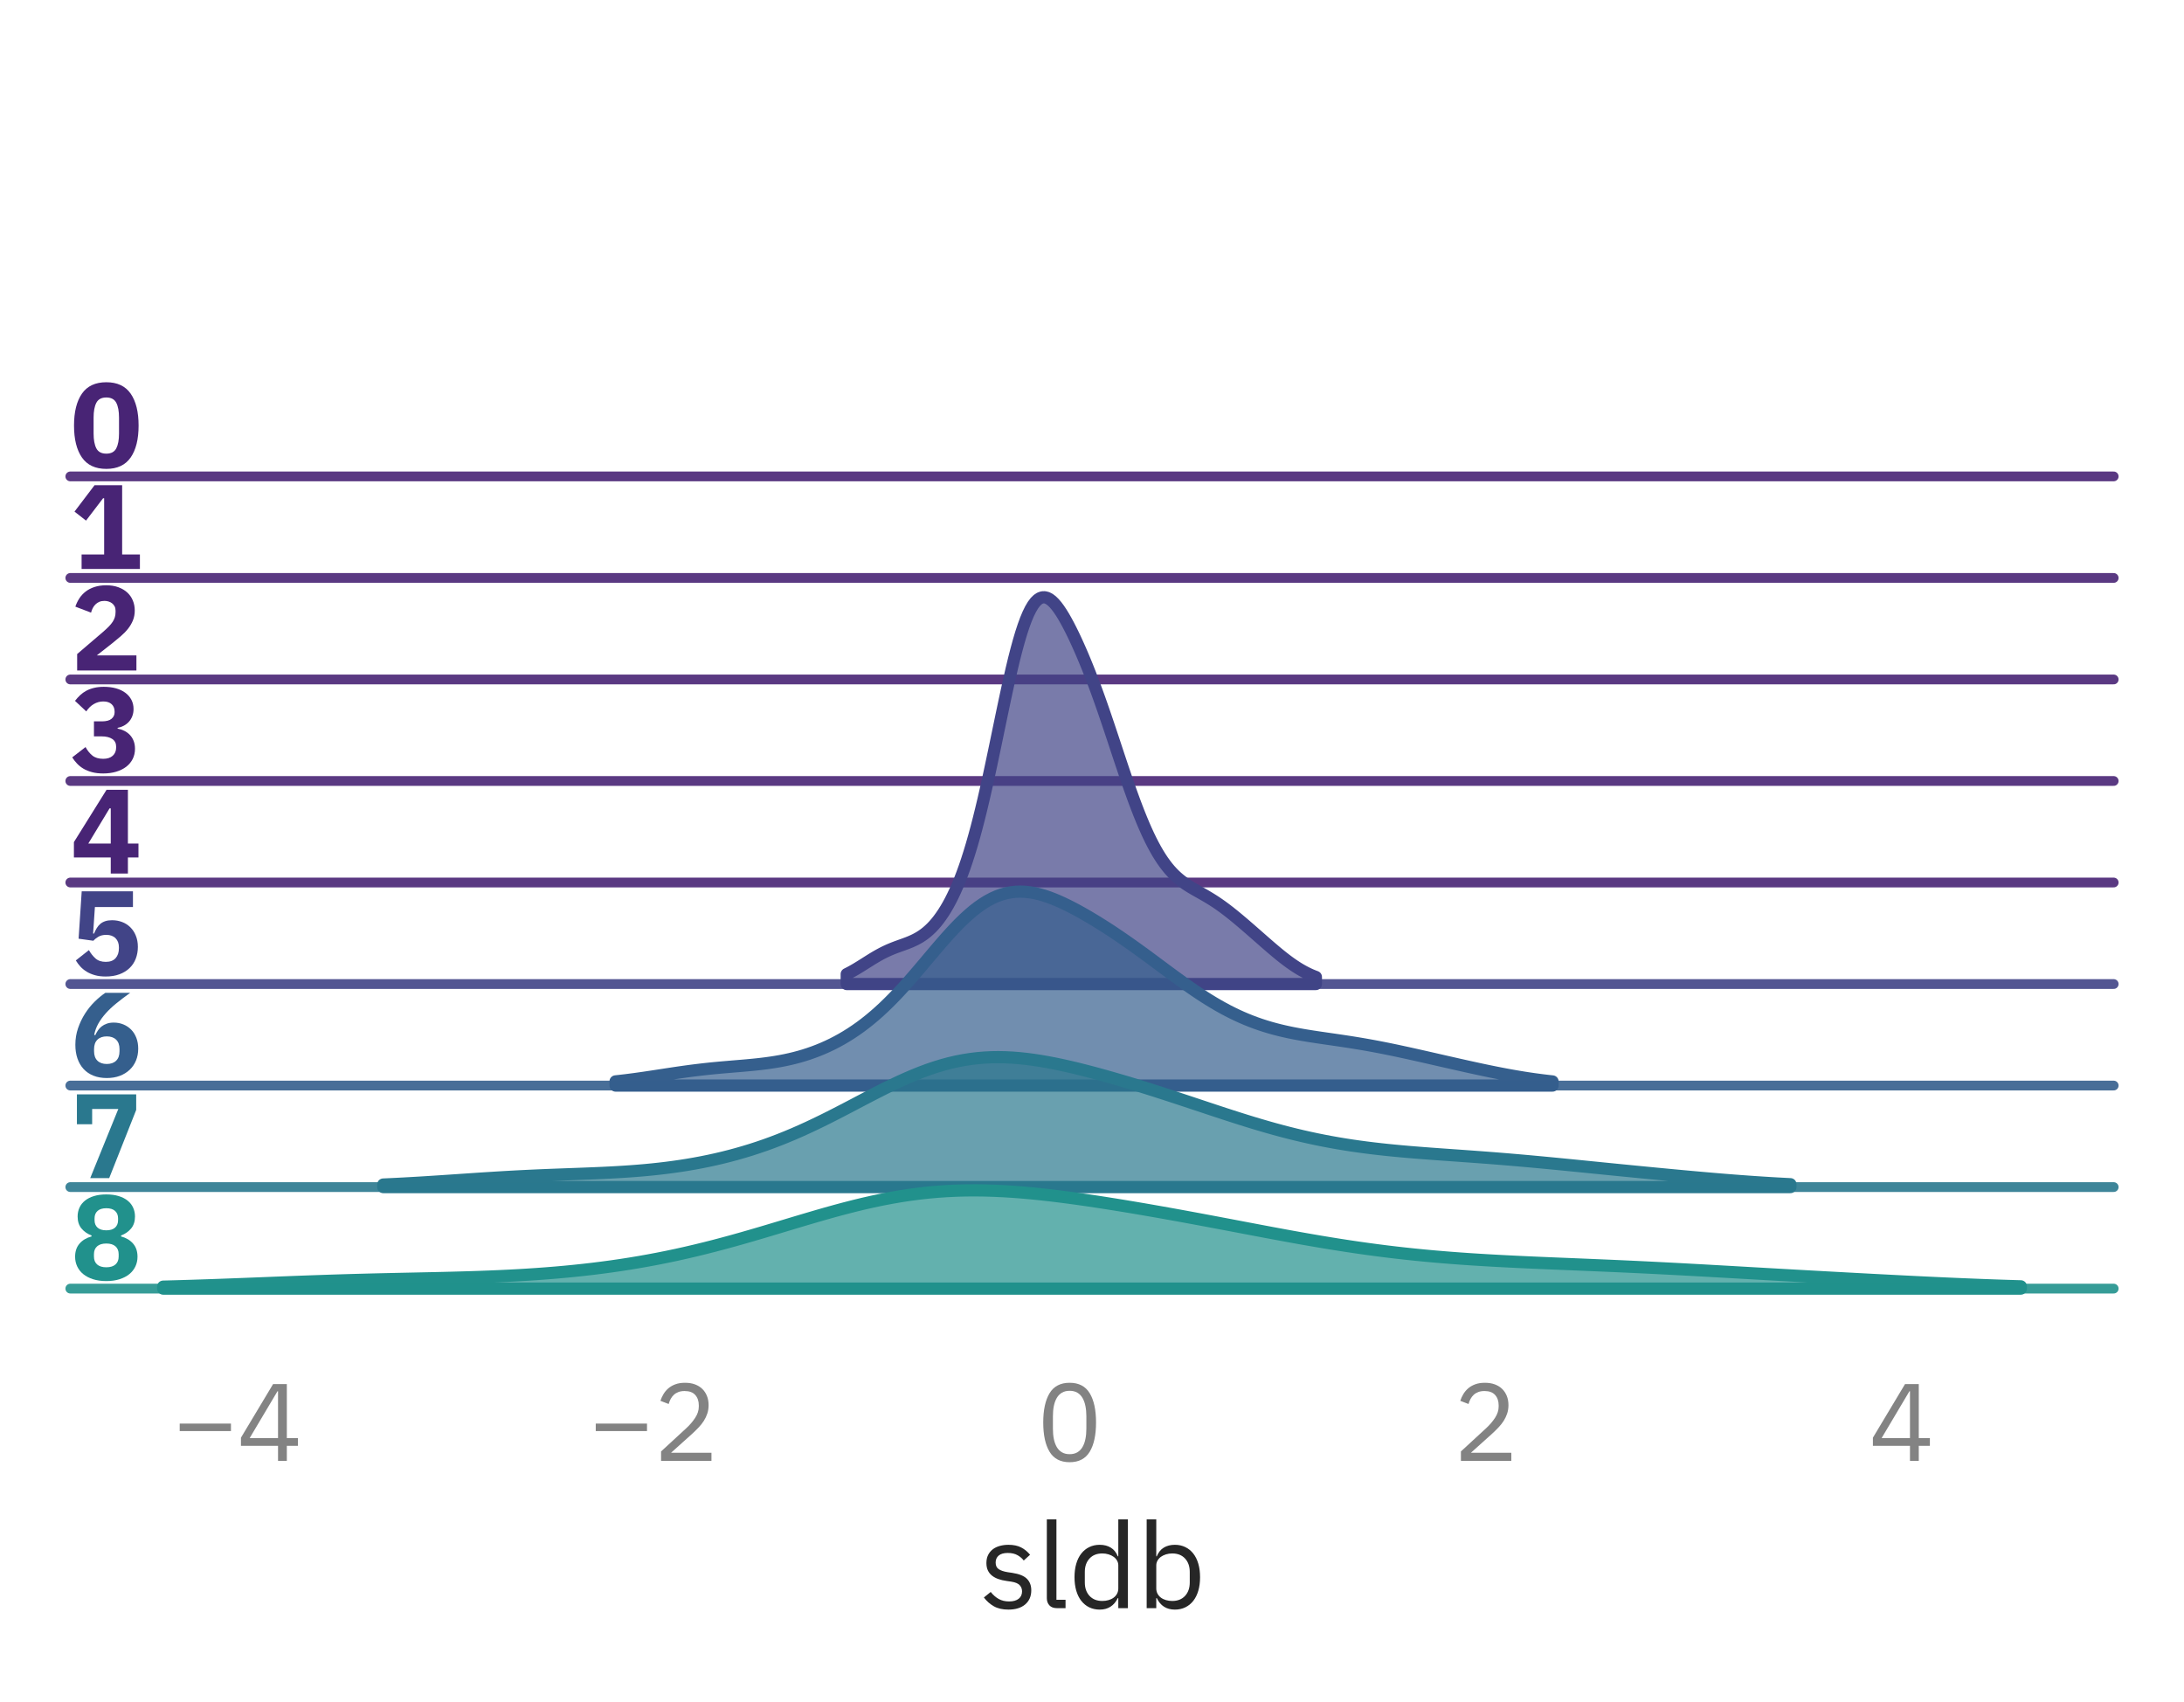 <?xml version="1.0" encoding="utf-8" standalone="no"?>
<!DOCTYPE svg PUBLIC "-//W3C//DTD SVG 1.1//EN"
  "http://www.w3.org/Graphics/SVG/1.1/DTD/svg11.dtd">
<svg xmlns:xlink="http://www.w3.org/1999/xlink" width="223.65pt" height="174.26pt" viewBox="0 0 223.65 174.26" xmlns="http://www.w3.org/2000/svg" version="1.1">
 <defs>
  <style type="text/css">*{stroke-linejoin: round; stroke-linecap: butt}</style>
 </defs>
 <g id="figure_1">
  <g id="patch_1">
   <path d="M 0 174.26 
L 223.65 174.26 
L 223.65 0 
L 0 0 
L 0 174.26 
z
" style="fill: none"/>
  </g>
  <g id="axes_1">
   <g id="patch_2">
    <path d="M 7.2 48.78 
L 216.45 48.78 
L 216.45 7.2 
L 7.2 7.2 
L 7.2 48.78 
z
" style="fill: none"/>
   </g>
   <g id="matplotlib.axis_1">
    <g id="xtick_1"/>
    <g id="xtick_2"/>
    <g id="xtick_3"/>
    <g id="xtick_4"/>
    <g id="xtick_5"/>
   </g>
   <g id="matplotlib.axis_2"/>
   <g id="line2d_1">
    <path d="M 7.2 48.78 
L 216.45 48.78 
" style="fill: none; stroke: #482475; stroke-opacity: 0.9; stroke-linecap: round"/>
   </g>
   <g id="text_1">
    <!-- 0 -->
    <g style="fill: #482475" transform="translate(7.2 47.862) scale(0.12 -0.12)">
     <defs>
      <path id="IBMPlexSans-Bold-30" d="M 1920 -77 
Q 1043 -77 620 531 
Q 198 1139 198 2234 
Q 198 3328 620 3936 
Q 1043 4544 1920 4544 
Q 2797 4544 3219 3936 
Q 3642 3328 3642 2234 
Q 3642 1139 3219 531 
Q 2797 -77 1920 -77 
z
M 1920 736 
Q 2304 736 2451 1017 
Q 2598 1299 2598 1811 
L 2598 2656 
Q 2598 3168 2451 3449 
Q 2304 3731 1920 3731 
Q 1536 3731 1389 3449 
Q 1242 3168 1242 2656 
L 1242 1811 
Q 1242 1299 1389 1017 
Q 1536 736 1920 736 
z
" transform="scale(0.016)"/>
     </defs>
     <use xlink:href="#IBMPlexSans-Bold-30"/>
    </g>
   </g>
  </g>
  <g id="axes_2">
   <g id="patch_3">
    <path d="M 7.2 59.175 
L 216.45 59.175 
L 216.45 17.595 
L 7.2 17.595 
L 7.2 59.175 
z
" style="fill: none"/>
   </g>
   <g id="matplotlib.axis_3">
    <g id="xtick_6"/>
    <g id="xtick_7"/>
    <g id="xtick_8"/>
    <g id="xtick_9"/>
    <g id="xtick_10"/>
   </g>
   <g id="matplotlib.axis_4"/>
   <g id="line2d_2">
    <path d="M 7.2 59.175 
L 216.45 59.175 
" style="fill: none; stroke: #482475; stroke-opacity: 0.9; stroke-linecap: round"/>
   </g>
   <g id="text_2">
    <!-- 1 -->
    <g style="fill: #482475" transform="translate(7.2 58.257) scale(0.12 -0.12)">
     <defs>
      <path id="IBMPlexSans-Bold-31" d="M 602 0 
L 602 774 
L 1805 774 
L 1805 3770 
L 1747 3770 
L 838 2579 
L 224 3059 
L 1293 4467 
L 2765 4467 
L 2765 774 
L 3712 774 
L 3712 0 
L 602 0 
z
" transform="scale(0.016)"/>
     </defs>
     <use xlink:href="#IBMPlexSans-Bold-31"/>
    </g>
   </g>
  </g>
  <g id="axes_3">
   <g id="patch_4">
    <path d="M 7.2 69.57 
L 216.45 69.57 
L 216.45 27.99 
L 7.2 27.99 
L 7.2 69.57 
z
" style="fill: none"/>
   </g>
   <g id="matplotlib.axis_5">
    <g id="xtick_11"/>
    <g id="xtick_12"/>
    <g id="xtick_13"/>
    <g id="xtick_14"/>
    <g id="xtick_15"/>
   </g>
   <g id="matplotlib.axis_6"/>
   <g id="line2d_3">
    <path d="M 7.2 69.57 
L 216.45 69.57 
" style="fill: none; stroke: #482475; stroke-opacity: 0.9; stroke-linecap: round"/>
   </g>
   <g id="text_3">
    <!-- 2 -->
    <g style="fill: #482475" transform="translate(7.2 68.652) scale(0.12 -0.12)">
     <defs>
      <path id="IBMPlexSans-Bold-32" d="M 3526 0 
L 365 0 
L 365 877 
L 1741 2054 
Q 1926 2214 2054 2345 
Q 2182 2477 2262 2601 
Q 2342 2726 2377 2848 
Q 2413 2970 2413 3110 
L 2413 3200 
Q 2413 3328 2361 3424 
Q 2310 3520 2227 3584 
Q 2144 3648 2038 3680 
Q 1933 3712 1824 3712 
Q 1664 3712 1545 3661 
Q 1427 3610 1340 3523 
Q 1254 3437 1196 3325 
Q 1139 3213 1107 3085 
L 269 3405 
Q 346 3635 480 3843 
Q 614 4051 816 4208 
Q 1018 4365 1293 4454 
Q 1568 4544 1914 4544 
Q 2278 4544 2560 4441 
Q 2842 4339 3037 4160 
Q 3232 3981 3334 3734 
Q 3437 3488 3437 3200 
Q 3437 2912 3341 2675 
Q 3245 2438 3081 2230 
Q 2918 2022 2700 1836 
Q 2483 1651 2246 1459 
L 1414 806 
L 3526 806 
L 3526 0 
z
" transform="scale(0.016)"/>
     </defs>
     <use xlink:href="#IBMPlexSans-Bold-32"/>
    </g>
   </g>
  </g>
  <g id="axes_4">
   <g id="patch_5">
    <path d="M 7.2 79.965 
L 216.45 79.965 
L 216.45 38.385 
L 7.2 38.385 
L 7.2 79.965 
z
" style="fill: none"/>
   </g>
   <g id="matplotlib.axis_7">
    <g id="xtick_16"/>
    <g id="xtick_17"/>
    <g id="xtick_18"/>
    <g id="xtick_19"/>
    <g id="xtick_20"/>
   </g>
   <g id="matplotlib.axis_8"/>
   <g id="line2d_4">
    <path d="M 7.2 79.965 
L 216.45 79.965 
" style="fill: none; stroke: #482475; stroke-opacity: 0.9; stroke-linecap: round"/>
   </g>
   <g id="text_4">
    <!-- 3 -->
    <g style="fill: #482475" transform="translate(7.2 79.047) scale(0.12 -0.12)">
     <defs>
      <path id="IBMPlexSans-Bold-33" d="M 1677 2701 
Q 2035 2701 2198 2838 
Q 2362 2976 2362 3181 
L 2362 3226 
Q 2362 3469 2205 3616 
Q 2048 3763 1760 3763 
Q 1491 3763 1254 3625 
Q 1018 3488 851 3232 
L 250 3795 
Q 378 3962 525 4099 
Q 672 4237 857 4336 
Q 1043 4435 1273 4489 
Q 1504 4544 1792 4544 
Q 2150 4544 2441 4461 
Q 2733 4378 2941 4221 
Q 3149 4064 3261 3846 
Q 3373 3629 3373 3360 
Q 3373 3149 3305 2976 
Q 3238 2803 3120 2675 
Q 3002 2547 2848 2467 
Q 2694 2387 2522 2355 
L 2522 2317 
Q 2720 2278 2889 2192 
Q 3059 2106 3184 1971 
Q 3309 1837 3379 1654 
Q 3450 1472 3450 1242 
Q 3450 941 3328 697 
Q 3206 454 2982 281 
Q 2758 109 2444 16 
Q 2131 -77 1754 -77 
Q 1414 -77 1152 -6 
Q 890 64 694 182 
Q 499 301 355 454 
Q 211 608 102 781 
L 813 1331 
Q 960 1056 1174 880 
Q 1389 704 1754 704 
Q 2080 704 2262 867 
Q 2445 1030 2445 1312 
L 2445 1350 
Q 2445 1626 2237 1763 
Q 2029 1901 1664 1901 
L 1261 1901 
L 1261 2701 
L 1677 2701 
z
" transform="scale(0.016)"/>
     </defs>
     <use xlink:href="#IBMPlexSans-Bold-33"/>
    </g>
   </g>
  </g>
  <g id="axes_5">
   <g id="patch_6">
    <path d="M 7.2 90.36 
L 216.45 90.36 
L 216.45 48.78 
L 7.2 48.78 
L 7.2 90.36 
z
" style="fill: none"/>
   </g>
   <g id="matplotlib.axis_9">
    <g id="xtick_21"/>
    <g id="xtick_22"/>
    <g id="xtick_23"/>
    <g id="xtick_24"/>
    <g id="xtick_25"/>
   </g>
   <g id="matplotlib.axis_10"/>
   <g id="line2d_5">
    <path d="M 7.2 90.36 
L 216.45 90.36 
" style="fill: none; stroke: #482475; stroke-opacity: 0.9; stroke-linecap: round"/>
   </g>
   <g id="text_5">
    <!-- 4 -->
    <g style="fill: #482475" transform="translate(7.2 89.442) scale(0.12 -0.12)">
     <defs>
      <path id="IBMPlexSans-Bold-34" d="M 2157 0 
L 2157 858 
L 192 858 
L 192 1677 
L 1933 4467 
L 3072 4467 
L 3072 1600 
L 3635 1600 
L 3635 858 
L 3072 858 
L 3072 0 
L 2157 0 
z
M 960 1600 
L 2157 1600 
L 2157 3475 
L 2093 3475 
L 960 1600 
z
" transform="scale(0.016)"/>
     </defs>
     <use xlink:href="#IBMPlexSans-Bold-34"/>
    </g>
   </g>
  </g>
  <g id="axes_6">
   <g id="patch_7">
    <path d="M 7.2 100.755 
L 216.45 100.755 
L 216.45 59.175 
L 7.2 59.175 
L 7.2 100.755 
z
" style="fill: none"/>
   </g>
   <g id="matplotlib.axis_11">
    <g id="xtick_26"/>
    <g id="xtick_27"/>
    <g id="xtick_28"/>
    <g id="xtick_29"/>
    <g id="xtick_30"/>
   </g>
   <g id="matplotlib.axis_12"/>
   <g id="FillBetweenPolyCollection_1">
    <defs>
     <path id="m8caa88778c" d="M 86.709 -74.522 
L 86.709 -73.505 
L 86.95 -73.505 
L 87.192 -73.505 
L 87.433 -73.505 
L 87.675 -73.505 
L 87.916 -73.505 
L 88.157 -73.505 
L 88.399 -73.505 
L 88.64 -73.505 
L 88.882 -73.505 
L 89.123 -73.505 
L 89.364 -73.505 
L 89.606 -73.505 
L 89.847 -73.505 
L 90.089 -73.505 
L 90.33 -73.505 
L 90.571 -73.505 
L 90.813 -73.505 
L 91.054 -73.505 
L 91.296 -73.505 
L 91.537 -73.505 
L 91.779 -73.505 
L 92.02 -73.505 
L 92.261 -73.505 
L 92.503 -73.505 
L 92.744 -73.505 
L 92.986 -73.505 
L 93.227 -73.505 
L 93.468 -73.505 
L 93.71 -73.505 
L 93.951 -73.505 
L 94.193 -73.505 
L 94.434 -73.505 
L 94.676 -73.505 
L 94.917 -73.505 
L 95.158 -73.505 
L 95.4 -73.505 
L 95.641 -73.505 
L 95.883 -73.505 
L 96.124 -73.505 
L 96.365 -73.505 
L 96.607 -73.505 
L 96.848 -73.505 
L 97.09 -73.505 
L 97.331 -73.505 
L 97.572 -73.505 
L 97.814 -73.505 
L 98.055 -73.505 
L 98.297 -73.505 
L 98.538 -73.505 
L 98.78 -73.505 
L 99.021 -73.505 
L 99.262 -73.505 
L 99.504 -73.505 
L 99.745 -73.505 
L 99.987 -73.505 
L 100.228 -73.505 
L 100.469 -73.505 
L 100.711 -73.505 
L 100.952 -73.505 
L 101.194 -73.505 
L 101.435 -73.505 
L 101.676 -73.505 
L 101.918 -73.505 
L 102.159 -73.505 
L 102.401 -73.505 
L 102.642 -73.505 
L 102.884 -73.505 
L 103.125 -73.505 
L 103.366 -73.505 
L 103.608 -73.505 
L 103.849 -73.505 
L 104.091 -73.505 
L 104.332 -73.505 
L 104.573 -73.505 
L 104.815 -73.505 
L 105.056 -73.505 
L 105.298 -73.505 
L 105.539 -73.505 
L 105.781 -73.505 
L 106.022 -73.505 
L 106.263 -73.505 
L 106.505 -73.505 
L 106.746 -73.505 
L 106.988 -73.505 
L 107.229 -73.505 
L 107.47 -73.505 
L 107.712 -73.505 
L 107.953 -73.505 
L 108.195 -73.505 
L 108.436 -73.505 
L 108.677 -73.505 
L 108.919 -73.505 
L 109.16 -73.505 
L 109.402 -73.505 
L 109.643 -73.505 
L 109.885 -73.505 
L 110.126 -73.505 
L 110.367 -73.505 
L 110.609 -73.505 
L 110.85 -73.505 
L 111.092 -73.505 
L 111.333 -73.505 
L 111.574 -73.505 
L 111.816 -73.505 
L 112.057 -73.505 
L 112.299 -73.505 
L 112.54 -73.505 
L 112.781 -73.505 
L 113.023 -73.505 
L 113.264 -73.505 
L 113.506 -73.505 
L 113.747 -73.505 
L 113.989 -73.505 
L 114.23 -73.505 
L 114.471 -73.505 
L 114.713 -73.505 
L 114.954 -73.505 
L 115.196 -73.505 
L 115.437 -73.505 
L 115.678 -73.505 
L 115.92 -73.505 
L 116.161 -73.505 
L 116.403 -73.505 
L 116.644 -73.505 
L 116.886 -73.505 
L 117.127 -73.505 
L 117.368 -73.505 
L 117.61 -73.505 
L 117.851 -73.505 
L 118.093 -73.505 
L 118.334 -73.505 
L 118.575 -73.505 
L 118.817 -73.505 
L 119.058 -73.505 
L 119.3 -73.505 
L 119.541 -73.505 
L 119.782 -73.505 
L 120.024 -73.505 
L 120.265 -73.505 
L 120.507 -73.505 
L 120.748 -73.505 
L 120.99 -73.505 
L 121.231 -73.505 
L 121.472 -73.505 
L 121.714 -73.505 
L 121.955 -73.505 
L 122.197 -73.505 
L 122.438 -73.505 
L 122.679 -73.505 
L 122.921 -73.505 
L 123.162 -73.505 
L 123.404 -73.505 
L 123.645 -73.505 
L 123.886 -73.505 
L 124.128 -73.505 
L 124.369 -73.505 
L 124.611 -73.505 
L 124.852 -73.505 
L 125.094 -73.505 
L 125.335 -73.505 
L 125.576 -73.505 
L 125.818 -73.505 
L 126.059 -73.505 
L 126.301 -73.505 
L 126.542 -73.505 
L 126.783 -73.505 
L 127.025 -73.505 
L 127.266 -73.505 
L 127.508 -73.505 
L 127.749 -73.505 
L 127.991 -73.505 
L 128.232 -73.505 
L 128.473 -73.505 
L 128.715 -73.505 
L 128.956 -73.505 
L 129.198 -73.505 
L 129.439 -73.505 
L 129.68 -73.505 
L 129.922 -73.505 
L 130.163 -73.505 
L 130.405 -73.505 
L 130.646 -73.505 
L 130.887 -73.505 
L 131.129 -73.505 
L 131.37 -73.505 
L 131.612 -73.505 
L 131.853 -73.505 
L 132.095 -73.505 
L 132.336 -73.505 
L 132.577 -73.505 
L 132.819 -73.505 
L 133.06 -73.505 
L 133.302 -73.505 
L 133.543 -73.505 
L 133.784 -73.505 
L 134.026 -73.505 
L 134.267 -73.505 
L 134.509 -73.505 
L 134.75 -73.505 
L 134.75 -74.228 
L 134.75 -74.228 
L 134.509 -74.321 
L 134.267 -74.422 
L 134.026 -74.531 
L 133.784 -74.648 
L 133.543 -74.773 
L 133.302 -74.906 
L 133.06 -75.047 
L 132.819 -75.196 
L 132.577 -75.353 
L 132.336 -75.516 
L 132.095 -75.686 
L 131.853 -75.863 
L 131.612 -76.045 
L 131.37 -76.233 
L 131.129 -76.425 
L 130.887 -76.622 
L 130.646 -76.822 
L 130.405 -77.026 
L 130.163 -77.231 
L 129.922 -77.439 
L 129.68 -77.649 
L 129.439 -77.859 
L 129.198 -78.071 
L 128.956 -78.283 
L 128.715 -78.495 
L 128.473 -78.706 
L 128.232 -78.917 
L 127.991 -79.128 
L 127.749 -79.337 
L 127.508 -79.546 
L 127.266 -79.752 
L 127.025 -79.957 
L 126.783 -80.16 
L 126.542 -80.36 
L 126.301 -80.557 
L 126.059 -80.75 
L 125.818 -80.94 
L 125.576 -81.126 
L 125.335 -81.307 
L 125.094 -81.483 
L 124.852 -81.654 
L 124.611 -81.819 
L 124.369 -81.979 
L 124.128 -82.134 
L 123.886 -82.283 
L 123.645 -82.428 
L 123.404 -82.57 
L 123.162 -82.708 
L 122.921 -82.845 
L 122.679 -82.981 
L 122.438 -83.118 
L 122.197 -83.257 
L 121.955 -83.4 
L 121.714 -83.55 
L 121.472 -83.707 
L 121.231 -83.874 
L 120.99 -84.054 
L 120.748 -84.247 
L 120.507 -84.456 
L 120.265 -84.682 
L 120.024 -84.928 
L 119.782 -85.195 
L 119.541 -85.485 
L 119.3 -85.798 
L 119.058 -86.136 
L 118.817 -86.5 
L 118.575 -86.89 
L 118.334 -87.306 
L 118.093 -87.75 
L 117.851 -88.221 
L 117.61 -88.719 
L 117.368 -89.243 
L 117.127 -89.793 
L 116.886 -90.368 
L 116.644 -90.966 
L 116.403 -91.587 
L 116.161 -92.228 
L 115.92 -92.888 
L 115.678 -93.565 
L 115.437 -94.257 
L 115.196 -94.961 
L 114.954 -95.675 
L 114.713 -96.397 
L 114.471 -97.124 
L 114.23 -97.853 
L 113.989 -98.582 
L 113.747 -99.308 
L 113.506 -100.029 
L 113.264 -100.743 
L 113.023 -101.448 
L 112.781 -102.142 
L 112.54 -102.823 
L 112.299 -103.491 
L 112.057 -104.144 
L 111.816 -104.782 
L 111.574 -105.405 
L 111.333 -106.012 
L 111.092 -106.602 
L 110.85 -107.177 
L 110.609 -107.736 
L 110.367 -108.278 
L 110.126 -108.804 
L 109.885 -109.312 
L 109.643 -109.801 
L 109.402 -110.27 
L 109.16 -110.717 
L 108.919 -111.139 
L 108.677 -111.532 
L 108.436 -111.893 
L 108.195 -112.217 
L 107.953 -112.499 
L 107.712 -112.735 
L 107.47 -112.918 
L 107.229 -113.043 
L 106.988 -113.105 
L 106.746 -113.098 
L 106.505 -113.019 
L 106.263 -112.861 
L 106.022 -112.623 
L 105.781 -112.302 
L 105.539 -111.896 
L 105.298 -111.405 
L 105.056 -110.829 
L 104.815 -110.172 
L 104.573 -109.435 
L 104.332 -108.623 
L 104.091 -107.742 
L 103.849 -106.798 
L 103.608 -105.797 
L 103.366 -104.748 
L 103.125 -103.659 
L 102.884 -102.539 
L 102.642 -101.395 
L 102.401 -100.237 
L 102.159 -99.073 
L 101.918 -97.912 
L 101.676 -96.76 
L 101.435 -95.625 
L 101.194 -94.513 
L 100.952 -93.429 
L 100.711 -92.378 
L 100.469 -91.365 
L 100.228 -90.391 
L 99.987 -89.46 
L 99.745 -88.573 
L 99.504 -87.73 
L 99.262 -86.932 
L 99.021 -86.178 
L 98.78 -85.468 
L 98.538 -84.8 
L 98.297 -84.174 
L 98.055 -83.587 
L 97.814 -83.037 
L 97.572 -82.524 
L 97.331 -82.045 
L 97.09 -81.599 
L 96.848 -81.184 
L 96.607 -80.798 
L 96.365 -80.442 
L 96.124 -80.112 
L 95.883 -79.808 
L 95.641 -79.529 
L 95.4 -79.274 
L 95.158 -79.042 
L 94.917 -78.83 
L 94.676 -78.639 
L 94.434 -78.467 
L 94.193 -78.311 
L 93.951 -78.171 
L 93.71 -78.044 
L 93.468 -77.93 
L 93.227 -77.824 
L 92.986 -77.727 
L 92.744 -77.635 
L 92.503 -77.547 
L 92.261 -77.461 
L 92.02 -77.374 
L 91.779 -77.286 
L 91.537 -77.194 
L 91.296 -77.097 
L 91.054 -76.995 
L 90.813 -76.886 
L 90.571 -76.771 
L 90.33 -76.649 
L 90.089 -76.52 
L 89.847 -76.385 
L 89.606 -76.244 
L 89.364 -76.099 
L 89.123 -75.95 
L 88.882 -75.798 
L 88.64 -75.645 
L 88.399 -75.492 
L 88.157 -75.341 
L 87.916 -75.192 
L 87.675 -75.046 
L 87.433 -74.906 
L 87.192 -74.771 
L 86.95 -74.643 
L 86.709 -74.522 
z
" style="stroke: #414487; stroke-width: 1.25"/>
    </defs>
    <g>
     <use xlink:href="#m8caa88778c" x="0" y="174.26" style="fill: #414487; fill-opacity: 0.7; stroke: #414487; stroke-width: 1.25"/>
    </g>
   </g>
   <g id="line2d_6">
    <path d="M 7.2 100.755 
L 216.45 100.755 
" style="fill: none; stroke: #414487; stroke-opacity: 0.9; stroke-linecap: round"/>
   </g>
   <g id="text_6">
    <!-- 5 -->
    <g style="fill: #414487" transform="translate(7.2 99.837) scale(0.12 -0.12)">
     <defs>
      <path id="IBMPlexSans-Bold-35" d="M 3341 3629 
L 1312 3629 
L 1216 2214 
L 1267 2214 
Q 1331 2374 1411 2505 
Q 1491 2637 1600 2729 
Q 1709 2822 1862 2873 
Q 2016 2925 2227 2925 
Q 2515 2925 2764 2829 
Q 3014 2733 3200 2550 
Q 3386 2368 3494 2102 
Q 3603 1837 3603 1504 
Q 3603 1165 3491 873 
Q 3379 582 3158 371 
Q 2938 160 2618 41 
Q 2298 -77 1888 -77 
Q 1562 -77 1312 -6 
Q 1062 64 870 182 
Q 678 301 537 454 
Q 397 608 294 781 
L 992 1331 
Q 1139 1069 1344 886 
Q 1549 704 1894 704 
Q 2240 704 2416 902 
Q 2592 1101 2592 1427 
L 2592 1478 
Q 2592 1786 2413 1965 
Q 2234 2144 1920 2144 
Q 1658 2144 1488 2038 
Q 1318 1933 1229 1830 
L 442 1939 
L 608 4467 
L 3341 4467 
L 3341 3629 
z
" transform="scale(0.016)"/>
     </defs>
     <use xlink:href="#IBMPlexSans-Bold-35"/>
    </g>
   </g>
  </g>
  <g id="axes_7">
   <g id="patch_8">
    <path d="M 7.2 111.15 
L 216.45 111.15 
L 216.45 69.57 
L 7.2 69.57 
L 7.2 111.15 
z
" style="fill: none"/>
   </g>
   <g id="matplotlib.axis_13">
    <g id="xtick_31"/>
    <g id="xtick_32"/>
    <g id="xtick_33"/>
    <g id="xtick_34"/>
    <g id="xtick_35"/>
   </g>
   <g id="matplotlib.axis_14"/>
   <g id="FillBetweenPolyCollection_2">
    <defs>
     <path id="m381103fd05" d="M 63.039 -63.537 
L 63.039 -63.11 
L 63.522 -63.11 
L 64.004 -63.11 
L 64.486 -63.11 
L 64.968 -63.11 
L 65.45 -63.11 
L 65.932 -63.11 
L 66.414 -63.11 
L 66.897 -63.11 
L 67.379 -63.11 
L 67.861 -63.11 
L 68.343 -63.11 
L 68.825 -63.11 
L 69.307 -63.11 
L 69.789 -63.11 
L 70.272 -63.11 
L 70.754 -63.11 
L 71.236 -63.11 
L 71.718 -63.11 
L 72.2 -63.11 
L 72.682 -63.11 
L 73.164 -63.11 
L 73.646 -63.11 
L 74.129 -63.11 
L 74.611 -63.11 
L 75.093 -63.11 
L 75.575 -63.11 
L 76.057 -63.11 
L 76.539 -63.11 
L 77.021 -63.11 
L 77.504 -63.11 
L 77.986 -63.11 
L 78.468 -63.11 
L 78.95 -63.11 
L 79.432 -63.11 
L 79.914 -63.11 
L 80.396 -63.11 
L 80.878 -63.11 
L 81.361 -63.11 
L 81.843 -63.11 
L 82.325 -63.11 
L 82.807 -63.11 
L 83.289 -63.11 
L 83.771 -63.11 
L 84.253 -63.11 
L 84.736 -63.11 
L 85.218 -63.11 
L 85.7 -63.11 
L 86.182 -63.11 
L 86.664 -63.11 
L 87.146 -63.11 
L 87.628 -63.11 
L 88.111 -63.11 
L 88.593 -63.11 
L 89.075 -63.11 
L 89.557 -63.11 
L 90.039 -63.11 
L 90.521 -63.11 
L 91.003 -63.11 
L 91.485 -63.11 
L 91.968 -63.11 
L 92.45 -63.11 
L 92.932 -63.11 
L 93.414 -63.11 
L 93.896 -63.11 
L 94.378 -63.11 
L 94.86 -63.11 
L 95.343 -63.11 
L 95.825 -63.11 
L 96.307 -63.11 
L 96.789 -63.11 
L 97.271 -63.11 
L 97.753 -63.11 
L 98.235 -63.11 
L 98.717 -63.11 
L 99.2 -63.11 
L 99.682 -63.11 
L 100.164 -63.11 
L 100.646 -63.11 
L 101.128 -63.11 
L 101.61 -63.11 
L 102.092 -63.11 
L 102.575 -63.11 
L 103.057 -63.11 
L 103.539 -63.11 
L 104.021 -63.11 
L 104.503 -63.11 
L 104.985 -63.11 
L 105.467 -63.11 
L 105.949 -63.11 
L 106.432 -63.11 
L 106.914 -63.11 
L 107.396 -63.11 
L 107.878 -63.11 
L 108.36 -63.11 
L 108.842 -63.11 
L 109.324 -63.11 
L 109.807 -63.11 
L 110.289 -63.11 
L 110.771 -63.11 
L 111.253 -63.11 
L 111.735 -63.11 
L 112.217 -63.11 
L 112.699 -63.11 
L 113.182 -63.11 
L 113.664 -63.11 
L 114.146 -63.11 
L 114.628 -63.11 
L 115.11 -63.11 
L 115.592 -63.11 
L 116.074 -63.11 
L 116.556 -63.11 
L 117.039 -63.11 
L 117.521 -63.11 
L 118.003 -63.11 
L 118.485 -63.11 
L 118.967 -63.11 
L 119.449 -63.11 
L 119.931 -63.11 
L 120.414 -63.11 
L 120.896 -63.11 
L 121.378 -63.11 
L 121.86 -63.11 
L 122.342 -63.11 
L 122.824 -63.11 
L 123.306 -63.11 
L 123.788 -63.11 
L 124.271 -63.11 
L 124.753 -63.11 
L 125.235 -63.11 
L 125.717 -63.11 
L 126.199 -63.11 
L 126.681 -63.11 
L 127.163 -63.11 
L 127.646 -63.11 
L 128.128 -63.11 
L 128.61 -63.11 
L 129.092 -63.11 
L 129.574 -63.11 
L 130.056 -63.11 
L 130.538 -63.11 
L 131.021 -63.11 
L 131.503 -63.11 
L 131.985 -63.11 
L 132.467 -63.11 
L 132.949 -63.11 
L 133.431 -63.11 
L 133.913 -63.11 
L 134.395 -63.11 
L 134.878 -63.11 
L 135.36 -63.11 
L 135.842 -63.11 
L 136.324 -63.11 
L 136.806 -63.11 
L 137.288 -63.11 
L 137.77 -63.11 
L 138.253 -63.11 
L 138.735 -63.11 
L 139.217 -63.11 
L 139.699 -63.11 
L 140.181 -63.11 
L 140.663 -63.11 
L 141.145 -63.11 
L 141.627 -63.11 
L 142.11 -63.11 
L 142.592 -63.11 
L 143.074 -63.11 
L 143.556 -63.11 
L 144.038 -63.11 
L 144.52 -63.11 
L 145.002 -63.11 
L 145.485 -63.11 
L 145.967 -63.11 
L 146.449 -63.11 
L 146.931 -63.11 
L 147.413 -63.11 
L 147.895 -63.11 
L 148.377 -63.11 
L 148.859 -63.11 
L 149.342 -63.11 
L 149.824 -63.11 
L 150.306 -63.11 
L 150.788 -63.11 
L 151.27 -63.11 
L 151.752 -63.11 
L 152.234 -63.11 
L 152.717 -63.11 
L 153.199 -63.11 
L 153.681 -63.11 
L 154.163 -63.11 
L 154.645 -63.11 
L 155.127 -63.11 
L 155.609 -63.11 
L 156.092 -63.11 
L 156.574 -63.11 
L 157.056 -63.11 
L 157.538 -63.11 
L 158.02 -63.11 
L 158.502 -63.11 
L 158.984 -63.11 
L 158.984 -63.53 
L 158.984 -63.53 
L 158.502 -63.583 
L 158.02 -63.641 
L 157.538 -63.703 
L 157.056 -63.769 
L 156.574 -63.839 
L 156.092 -63.913 
L 155.609 -63.992 
L 155.127 -64.074 
L 154.645 -64.159 
L 154.163 -64.248 
L 153.681 -64.34 
L 153.199 -64.435 
L 152.717 -64.532 
L 152.234 -64.632 
L 151.752 -64.733 
L 151.27 -64.837 
L 150.788 -64.942 
L 150.306 -65.048 
L 149.824 -65.155 
L 149.342 -65.263 
L 148.859 -65.372 
L 148.377 -65.482 
L 147.895 -65.591 
L 147.413 -65.701 
L 146.931 -65.811 
L 146.449 -65.921 
L 145.967 -66.031 
L 145.485 -66.14 
L 145.002 -66.248 
L 144.52 -66.355 
L 144.038 -66.462 
L 143.556 -66.566 
L 143.074 -66.67 
L 142.592 -66.771 
L 142.11 -66.87 
L 141.627 -66.966 
L 141.145 -67.06 
L 140.663 -67.151 
L 140.181 -67.239 
L 139.699 -67.324 
L 139.217 -67.406 
L 138.735 -67.485 
L 138.253 -67.562 
L 137.77 -67.636 
L 137.288 -67.708 
L 136.806 -67.779 
L 136.324 -67.849 
L 135.842 -67.918 
L 135.36 -67.988 
L 134.878 -68.059 
L 134.395 -68.133 
L 133.913 -68.209 
L 133.431 -68.289 
L 132.949 -68.375 
L 132.467 -68.466 
L 131.985 -68.564 
L 131.503 -68.67 
L 131.021 -68.784 
L 130.538 -68.908 
L 130.056 -69.042 
L 129.574 -69.187 
L 129.092 -69.343 
L 128.61 -69.511 
L 128.128 -69.691 
L 127.646 -69.884 
L 127.163 -70.09 
L 126.681 -70.309 
L 126.199 -70.541 
L 125.717 -70.785 
L 125.235 -71.043 
L 124.753 -71.313 
L 124.271 -71.595 
L 123.788 -71.889 
L 123.306 -72.193 
L 122.824 -72.507 
L 122.342 -72.831 
L 121.86 -73.162 
L 121.378 -73.501 
L 120.896 -73.846 
L 120.414 -74.196 
L 119.931 -74.55 
L 119.449 -74.906 
L 118.967 -75.264 
L 118.485 -75.622 
L 118.003 -75.98 
L 117.521 -76.336 
L 117.039 -76.689 
L 116.556 -77.039 
L 116.074 -77.385 
L 115.592 -77.726 
L 115.11 -78.062 
L 114.628 -78.392 
L 114.146 -78.717 
L 113.664 -79.035 
L 113.182 -79.347 
L 112.699 -79.652 
L 112.217 -79.951 
L 111.735 -80.242 
L 111.253 -80.525 
L 110.771 -80.8 
L 110.289 -81.066 
L 109.807 -81.322 
L 109.324 -81.566 
L 108.842 -81.798 
L 108.36 -82.015 
L 107.878 -82.216 
L 107.396 -82.398 
L 106.914 -82.56 
L 106.432 -82.698 
L 105.949 -82.811 
L 105.467 -82.895 
L 104.985 -82.948 
L 104.503 -82.968 
L 104.021 -82.953 
L 103.539 -82.9 
L 103.057 -82.808 
L 102.575 -82.676 
L 102.092 -82.503 
L 101.61 -82.288 
L 101.128 -82.032 
L 100.646 -81.736 
L 100.164 -81.401 
L 99.682 -81.028 
L 99.2 -80.62 
L 98.717 -80.179 
L 98.235 -79.709 
L 97.753 -79.213 
L 97.271 -78.694 
L 96.789 -78.157 
L 96.307 -77.605 
L 95.825 -77.042 
L 95.343 -76.473 
L 94.86 -75.901 
L 94.378 -75.329 
L 93.896 -74.762 
L 93.414 -74.203 
L 92.932 -73.654 
L 92.45 -73.117 
L 91.968 -72.596 
L 91.485 -72.092 
L 91.003 -71.606 
L 90.521 -71.139 
L 90.039 -70.693 
L 89.557 -70.268 
L 89.075 -69.863 
L 88.593 -69.48 
L 88.111 -69.117 
L 87.628 -68.775 
L 87.146 -68.453 
L 86.664 -68.151 
L 86.182 -67.867 
L 85.7 -67.602 
L 85.218 -67.354 
L 84.736 -67.124 
L 84.253 -66.909 
L 83.771 -66.711 
L 83.289 -66.528 
L 82.807 -66.359 
L 82.325 -66.204 
L 81.843 -66.063 
L 81.361 -65.935 
L 80.878 -65.819 
L 80.396 -65.714 
L 79.914 -65.62 
L 79.432 -65.536 
L 78.95 -65.461 
L 78.468 -65.393 
L 77.986 -65.333 
L 77.504 -65.279 
L 77.021 -65.23 
L 76.539 -65.185 
L 76.057 -65.142 
L 75.575 -65.102 
L 75.093 -65.062 
L 74.611 -65.021 
L 74.129 -64.98 
L 73.646 -64.937 
L 73.164 -64.892 
L 72.682 -64.844 
L 72.2 -64.792 
L 71.718 -64.737 
L 71.236 -64.679 
L 70.754 -64.618 
L 70.272 -64.553 
L 69.789 -64.486 
L 69.307 -64.416 
L 68.825 -64.344 
L 68.343 -64.271 
L 67.861 -64.197 
L 67.379 -64.123 
L 66.897 -64.049 
L 66.414 -63.977 
L 65.932 -63.905 
L 65.45 -63.837 
L 64.968 -63.77 
L 64.486 -63.707 
L 64.004 -63.646 
L 63.522 -63.59 
L 63.039 -63.537 
z
" style="stroke: #355f8d; stroke-width: 1.25"/>
    </defs>
    <g>
     <use xlink:href="#m381103fd05" x="0" y="174.26" style="fill: #355f8d; fill-opacity: 0.7; stroke: #355f8d; stroke-width: 1.25"/>
    </g>
   </g>
   <g id="line2d_7">
    <path d="M 7.2 111.15 
L 216.45 111.15 
" style="fill: none; stroke: #355f8d; stroke-opacity: 0.9; stroke-linecap: round"/>
   </g>
   <g id="text_7">
    <!-- 6 -->
    <g style="fill: #355f8d" transform="translate(7.2 110.232) scale(0.12 -0.12)">
     <defs>
      <path id="IBMPlexSans-Bold-36" d="M 1946 -77 
Q 1549 -77 1235 48 
Q 922 173 707 406 
Q 493 640 381 966 
Q 269 1293 269 1696 
Q 269 2163 413 2582 
Q 557 3002 784 3357 
Q 1011 3712 1296 3993 
Q 1581 4275 1869 4467 
L 3194 4467 
Q 2784 4173 2457 3907 
Q 2131 3642 1891 3373 
Q 1651 3104 1494 2825 
Q 1338 2547 1274 2227 
L 1331 2208 
Q 1389 2336 1469 2457 
Q 1549 2579 1667 2672 
Q 1786 2765 1946 2822 
Q 2106 2880 2317 2880 
Q 2592 2880 2832 2781 
Q 3072 2682 3248 2502 
Q 3424 2323 3523 2064 
Q 3622 1805 3622 1491 
Q 3622 1146 3504 858 
Q 3386 570 3165 362 
Q 2944 154 2637 38 
Q 2330 -77 1946 -77 
z
M 1946 672 
Q 2266 672 2445 848 
Q 2624 1024 2624 1350 
L 2624 1466 
Q 2624 1792 2445 1968 
Q 2266 2144 1946 2144 
Q 1626 2144 1446 1968 
Q 1267 1792 1267 1466 
L 1267 1350 
Q 1267 1024 1446 848 
Q 1626 672 1946 672 
z
" transform="scale(0.016)"/>
     </defs>
     <use xlink:href="#IBMPlexSans-Bold-36"/>
    </g>
   </g>
  </g>
  <g id="axes_8">
   <g id="patch_9">
    <path d="M 7.2 121.545 
L 216.45 121.545 
L 216.45 79.965 
L 7.2 79.965 
L 7.2 121.545 
z
" style="fill: none"/>
   </g>
   <g id="matplotlib.axis_15">
    <g id="xtick_36"/>
    <g id="xtick_37"/>
    <g id="xtick_38"/>
    <g id="xtick_39"/>
    <g id="xtick_40"/>
   </g>
   <g id="matplotlib.axis_16"/>
   <g id="FillBetweenPolyCollection_3">
    <defs>
     <path id="mc5e223fa44" d="M 39.249 -52.975 
L 39.249 -52.715 
L 39.973 -52.715 
L 40.697 -52.715 
L 41.421 -52.715 
L 42.145 -52.715 
L 42.869 -52.715 
L 43.593 -52.715 
L 44.317 -52.715 
L 45.041 -52.715 
L 45.765 -52.715 
L 46.49 -52.715 
L 47.214 -52.715 
L 47.938 -52.715 
L 48.662 -52.715 
L 49.386 -52.715 
L 50.11 -52.715 
L 50.834 -52.715 
L 51.558 -52.715 
L 52.282 -52.715 
L 53.006 -52.715 
L 53.73 -52.715 
L 54.455 -52.715 
L 55.179 -52.715 
L 55.903 -52.715 
L 56.627 -52.715 
L 57.351 -52.715 
L 58.075 -52.715 
L 58.799 -52.715 
L 59.523 -52.715 
L 60.247 -52.715 
L 60.971 -52.715 
L 61.696 -52.715 
L 62.42 -52.715 
L 63.144 -52.715 
L 63.868 -52.715 
L 64.592 -52.715 
L 65.316 -52.715 
L 66.04 -52.715 
L 66.764 -52.715 
L 67.488 -52.715 
L 68.212 -52.715 
L 68.936 -52.715 
L 69.661 -52.715 
L 70.385 -52.715 
L 71.109 -52.715 
L 71.833 -52.715 
L 72.557 -52.715 
L 73.281 -52.715 
L 74.005 -52.715 
L 74.729 -52.715 
L 75.453 -52.715 
L 76.177 -52.715 
L 76.902 -52.715 
L 77.626 -52.715 
L 78.35 -52.715 
L 79.074 -52.715 
L 79.798 -52.715 
L 80.522 -52.715 
L 81.246 -52.715 
L 81.97 -52.715 
L 82.694 -52.715 
L 83.418 -52.715 
L 84.142 -52.715 
L 84.867 -52.715 
L 85.591 -52.715 
L 86.315 -52.715 
L 87.039 -52.715 
L 87.763 -52.715 
L 88.487 -52.715 
L 89.211 -52.715 
L 89.935 -52.715 
L 90.659 -52.715 
L 91.383 -52.715 
L 92.107 -52.715 
L 92.832 -52.715 
L 93.556 -52.715 
L 94.28 -52.715 
L 95.004 -52.715 
L 95.728 -52.715 
L 96.452 -52.715 
L 97.176 -52.715 
L 97.9 -52.715 
L 98.624 -52.715 
L 99.348 -52.715 
L 100.073 -52.715 
L 100.797 -52.715 
L 101.521 -52.715 
L 102.245 -52.715 
L 102.969 -52.715 
L 103.693 -52.715 
L 104.417 -52.715 
L 105.141 -52.715 
L 105.865 -52.715 
L 106.589 -52.715 
L 107.313 -52.715 
L 108.038 -52.715 
L 108.762 -52.715 
L 109.486 -52.715 
L 110.21 -52.715 
L 110.934 -52.715 
L 111.658 -52.715 
L 112.382 -52.715 
L 113.106 -52.715 
L 113.83 -52.715 
L 114.554 -52.715 
L 115.279 -52.715 
L 116.003 -52.715 
L 116.727 -52.715 
L 117.451 -52.715 
L 118.175 -52.715 
L 118.899 -52.715 
L 119.623 -52.715 
L 120.347 -52.715 
L 121.071 -52.715 
L 121.795 -52.715 
L 122.519 -52.715 
L 123.244 -52.715 
L 123.968 -52.715 
L 124.692 -52.715 
L 125.416 -52.715 
L 126.14 -52.715 
L 126.864 -52.715 
L 127.588 -52.715 
L 128.312 -52.715 
L 129.036 -52.715 
L 129.76 -52.715 
L 130.484 -52.715 
L 131.209 -52.715 
L 131.933 -52.715 
L 132.657 -52.715 
L 133.381 -52.715 
L 134.105 -52.715 
L 134.829 -52.715 
L 135.553 -52.715 
L 136.277 -52.715 
L 137.001 -52.715 
L 137.725 -52.715 
L 138.45 -52.715 
L 139.174 -52.715 
L 139.898 -52.715 
L 140.622 -52.715 
L 141.346 -52.715 
L 142.07 -52.715 
L 142.794 -52.715 
L 143.518 -52.715 
L 144.242 -52.715 
L 144.966 -52.715 
L 145.69 -52.715 
L 146.415 -52.715 
L 147.139 -52.715 
L 147.863 -52.715 
L 148.587 -52.715 
L 149.311 -52.715 
L 150.035 -52.715 
L 150.759 -52.715 
L 151.483 -52.715 
L 152.207 -52.715 
L 152.931 -52.715 
L 153.655 -52.715 
L 154.38 -52.715 
L 155.104 -52.715 
L 155.828 -52.715 
L 156.552 -52.715 
L 157.276 -52.715 
L 158 -52.715 
L 158.724 -52.715 
L 159.448 -52.715 
L 160.172 -52.715 
L 160.896 -52.715 
L 161.621 -52.715 
L 162.345 -52.715 
L 163.069 -52.715 
L 163.793 -52.715 
L 164.517 -52.715 
L 165.241 -52.715 
L 165.965 -52.715 
L 166.689 -52.715 
L 167.413 -52.715 
L 168.137 -52.715 
L 168.861 -52.715 
L 169.586 -52.715 
L 170.31 -52.715 
L 171.034 -52.715 
L 171.758 -52.715 
L 172.482 -52.715 
L 173.206 -52.715 
L 173.93 -52.715 
L 174.654 -52.715 
L 175.378 -52.715 
L 176.102 -52.715 
L 176.827 -52.715 
L 177.551 -52.715 
L 178.275 -52.715 
L 178.999 -52.715 
L 179.723 -52.715 
L 180.447 -52.715 
L 181.171 -52.715 
L 181.895 -52.715 
L 182.619 -52.715 
L 183.343 -52.715 
L 183.343 -53.009 
L 183.343 -53.009 
L 182.619 -53.046 
L 181.895 -53.085 
L 181.171 -53.128 
L 180.447 -53.173 
L 179.723 -53.221 
L 178.999 -53.271 
L 178.275 -53.324 
L 177.551 -53.379 
L 176.827 -53.436 
L 176.102 -53.495 
L 175.378 -53.556 
L 174.654 -53.619 
L 173.93 -53.683 
L 173.206 -53.748 
L 172.482 -53.814 
L 171.758 -53.881 
L 171.034 -53.949 
L 170.31 -54.018 
L 169.586 -54.087 
L 168.861 -54.157 
L 168.137 -54.227 
L 167.413 -54.298 
L 166.689 -54.369 
L 165.965 -54.44 
L 165.241 -54.512 
L 164.517 -54.584 
L 163.793 -54.657 
L 163.069 -54.729 
L 162.345 -54.802 
L 161.621 -54.874 
L 160.896 -54.946 
L 160.172 -55.017 
L 159.448 -55.088 
L 158.724 -55.158 
L 158 -55.227 
L 157.276 -55.294 
L 156.552 -55.361 
L 155.828 -55.425 
L 155.104 -55.488 
L 154.38 -55.55 
L 153.655 -55.609 
L 152.931 -55.667 
L 152.207 -55.723 
L 151.483 -55.777 
L 150.759 -55.83 
L 150.035 -55.882 
L 149.311 -55.934 
L 148.587 -55.985 
L 147.863 -56.036 
L 147.139 -56.088 
L 146.415 -56.141 
L 145.69 -56.196 
L 144.966 -56.253 
L 144.242 -56.313 
L 143.518 -56.377 
L 142.794 -56.445 
L 142.07 -56.517 
L 141.346 -56.595 
L 140.622 -56.678 
L 139.898 -56.768 
L 139.174 -56.865 
L 138.45 -56.969 
L 137.725 -57.081 
L 137.001 -57.201 
L 136.277 -57.33 
L 135.553 -57.467 
L 134.829 -57.612 
L 134.105 -57.767 
L 133.381 -57.93 
L 132.657 -58.102 
L 131.933 -58.282 
L 131.209 -58.471 
L 130.484 -58.667 
L 129.76 -58.871 
L 129.036 -59.082 
L 128.312 -59.298 
L 127.588 -59.521 
L 126.864 -59.748 
L 126.14 -59.98 
L 125.416 -60.214 
L 124.692 -60.452 
L 123.968 -60.691 
L 123.244 -60.932 
L 122.519 -61.173 
L 121.795 -61.414 
L 121.071 -61.653 
L 120.347 -61.892 
L 119.623 -62.129 
L 118.899 -62.363 
L 118.175 -62.595 
L 117.451 -62.824 
L 116.727 -63.05 
L 116.003 -63.272 
L 115.279 -63.49 
L 114.554 -63.704 
L 113.83 -63.913 
L 113.106 -64.118 
L 112.382 -64.318 
L 111.658 -64.511 
L 110.934 -64.698 
L 110.21 -64.878 
L 109.486 -65.049 
L 108.762 -65.211 
L 108.038 -65.362 
L 107.313 -65.502 
L 106.589 -65.628 
L 105.865 -65.74 
L 105.141 -65.835 
L 104.417 -65.912 
L 103.693 -65.969 
L 102.969 -66.006 
L 102.245 -66.02 
L 101.521 -66.01 
L 100.797 -65.974 
L 100.073 -65.913 
L 99.348 -65.825 
L 98.624 -65.71 
L 97.9 -65.568 
L 97.176 -65.398 
L 96.452 -65.202 
L 95.728 -64.98 
L 95.004 -64.734 
L 94.28 -64.465 
L 93.556 -64.174 
L 92.832 -63.864 
L 92.107 -63.537 
L 91.383 -63.195 
L 90.659 -62.84 
L 89.935 -62.475 
L 89.211 -62.103 
L 88.487 -61.726 
L 87.763 -61.346 
L 87.039 -60.966 
L 86.315 -60.588 
L 85.591 -60.215 
L 84.867 -59.847 
L 84.142 -59.487 
L 83.418 -59.137 
L 82.694 -58.796 
L 81.97 -58.468 
L 81.246 -58.151 
L 80.522 -57.848 
L 79.798 -57.558 
L 79.074 -57.282 
L 78.35 -57.019 
L 77.626 -56.771 
L 76.902 -56.536 
L 76.177 -56.315 
L 75.453 -56.107 
L 74.729 -55.912 
L 74.005 -55.73 
L 73.281 -55.56 
L 72.557 -55.402 
L 71.833 -55.256 
L 71.109 -55.121 
L 70.385 -54.996 
L 69.661 -54.882 
L 68.936 -54.778 
L 68.212 -54.683 
L 67.488 -54.597 
L 66.764 -54.52 
L 66.04 -54.45 
L 65.316 -54.388 
L 64.592 -54.333 
L 63.868 -54.284 
L 63.144 -54.24 
L 62.42 -54.201 
L 61.696 -54.165 
L 60.971 -54.133 
L 60.247 -54.104 
L 59.523 -54.076 
L 58.799 -54.049 
L 58.075 -54.023 
L 57.351 -53.996 
L 56.627 -53.969 
L 55.903 -53.94 
L 55.179 -53.91 
L 54.455 -53.878 
L 53.73 -53.843 
L 53.006 -53.807 
L 52.282 -53.768 
L 51.558 -53.727 
L 50.834 -53.683 
L 50.11 -53.638 
L 49.386 -53.592 
L 48.662 -53.544 
L 47.938 -53.495 
L 47.214 -53.446 
L 46.49 -53.397 
L 45.765 -53.348 
L 45.041 -53.3 
L 44.317 -53.253 
L 43.593 -53.207 
L 42.869 -53.163 
L 42.145 -53.121 
L 41.421 -53.081 
L 40.697 -53.043 
L 39.973 -53.008 
L 39.249 -52.975 
z
" style="stroke: #2a788e; stroke-width: 1.25"/>
    </defs>
    <g>
     <use xlink:href="#mc5e223fa44" x="0" y="174.26" style="fill: #2a788e; fill-opacity: 0.7; stroke: #2a788e; stroke-width: 1.25"/>
    </g>
   </g>
   <g id="line2d_8">
    <path d="M 7.2 121.545 
L 216.45 121.545 
" style="fill: none; stroke: #2a788e; stroke-opacity: 0.9; stroke-linecap: round"/>
   </g>
   <g id="text_8">
    <!-- 7 -->
    <g style="fill: #2a788e" transform="translate(7.2 120.627) scale(0.12 -0.12)">
     <defs>
      <path id="IBMPlexSans-Bold-37" d="M 1062 0 
L 2560 3686 
L 1165 3686 
L 1165 2874 
L 352 2874 
L 352 4467 
L 3514 4467 
L 3514 3635 
L 2074 0 
L 1062 0 
z
" transform="scale(0.016)"/>
     </defs>
     <use xlink:href="#IBMPlexSans-Bold-37"/>
    </g>
   </g>
  </g>
  <g id="axes_9">
   <g id="patch_10">
    <path d="M 7.2 131.94 
L 216.45 131.94 
L 216.45 90.36 
L 7.2 90.36 
L 7.2 131.94 
z
" style="fill: none"/>
   </g>
   <g id="matplotlib.axis_17">
    <g id="xtick_41">
     <g id="text_9">
      <!-- −4 -->
      <g style="fill: #838383" transform="translate(17.647 149.58) scale(0.11 -0.11)">
       <defs>
        <path id="IBMPlexSans-Regular-2212" d="M 429 1734 
L 429 2170 
L 3411 2170 
L 3411 1734 
L 429 1734 
z
" transform="scale(0.016)"/>
        <path id="IBMPlexSans-Regular-34" d="M 2400 0 
L 2400 877 
L 243 877 
L 243 1350 
L 2112 4467 
L 2912 4467 
L 2912 1325 
L 3558 1325 
L 3558 877 
L 2912 877 
L 2912 0 
L 2400 0 
z
M 749 1325 
L 2400 1325 
L 2400 4051 
L 2368 4051 
L 749 1325 
z
" transform="scale(0.016)"/>
       </defs>
       <use xlink:href="#IBMPlexSans-Regular-2212"/>
       <use xlink:href="#IBMPlexSans-Regular-34" transform="translate(60 0)"/>
      </g>
     </g>
    </g>
    <g id="xtick_42">
     <g id="text_10">
      <!-- −2 -->
      <g style="fill: #838383" transform="translate(60.252 149.58) scale(0.11 -0.11)">
       <defs>
        <path id="IBMPlexSans-Regular-32" d="M 3411 0 
L 480 0 
L 480 550 
L 1939 1894 
Q 2253 2182 2464 2505 
Q 2675 2829 2675 3155 
L 2675 3232 
Q 2675 3603 2470 3833 
Q 2266 4064 1850 4064 
Q 1645 4064 1491 4006 
Q 1338 3949 1226 3846 
Q 1114 3744 1040 3606 
Q 966 3469 922 3309 
L 442 3494 
Q 506 3693 618 3881 
Q 730 4070 899 4217 
Q 1069 4365 1309 4454 
Q 1549 4544 1875 4544 
Q 2202 4544 2458 4448 
Q 2714 4352 2886 4179 
Q 3059 4006 3152 3769 
Q 3245 3533 3245 3245 
Q 3245 2982 3171 2758 
Q 3098 2534 2970 2332 
Q 2842 2131 2659 1939 
Q 2477 1747 2266 1555 
L 1062 474 
L 3411 474 
L 3411 0 
z
" transform="scale(0.016)"/>
       </defs>
       <use xlink:href="#IBMPlexSans-Regular-2212"/>
       <use xlink:href="#IBMPlexSans-Regular-32" transform="translate(60 0)"/>
      </g>
     </g>
    </g>
    <g id="xtick_43">
     <g id="text_11">
      <!-- 0 -->
      <g style="fill: #838383" transform="translate(106.156 149.58) scale(0.11 -0.11)">
       <defs>
        <path id="IBMPlexSans-Regular-30" d="M 1920 -77 
Q 1120 -77 752 531 
Q 384 1139 384 2234 
Q 384 3328 752 3936 
Q 1120 4544 1920 4544 
Q 2720 4544 3088 3936 
Q 3456 3328 3456 2234 
Q 3456 1139 3088 531 
Q 2720 -77 1920 -77 
z
M 1920 390 
Q 2182 390 2368 499 
Q 2554 608 2669 806 
Q 2784 1005 2838 1273 
Q 2893 1542 2893 1869 
L 2893 2598 
Q 2893 2925 2838 3193 
Q 2784 3462 2669 3660 
Q 2554 3859 2368 3968 
Q 2182 4077 1920 4077 
Q 1658 4077 1472 3968 
Q 1286 3859 1171 3660 
Q 1056 3462 1001 3193 
Q 947 2925 947 2598 
L 947 1869 
Q 947 1542 1001 1273 
Q 1056 1005 1171 806 
Q 1286 608 1472 499 
Q 1658 390 1920 390 
z
" transform="scale(0.016)"/>
       </defs>
       <use xlink:href="#IBMPlexSans-Regular-30"/>
      </g>
     </g>
    </g>
    <g id="xtick_44">
     <g id="text_12">
      <!-- 2 -->
      <g style="fill: #838383" transform="translate(148.76 149.58) scale(0.11 -0.11)">
       <use xlink:href="#IBMPlexSans-Regular-32"/>
      </g>
     </g>
    </g>
    <g id="xtick_45">
     <g id="text_13">
      <!-- 4 -->
      <g style="fill: #838383" transform="translate(191.365 149.58) scale(0.11 -0.11)">
       <use xlink:href="#IBMPlexSans-Regular-34"/>
      </g>
     </g>
    </g>
    <g id="text_14">
     <!-- sldb -->
     <g style="fill: #262626" transform="translate(100.311 164.66) scale(0.12 -0.12)">
      <defs>
       <path id="IBMPlexSans-Regular-73" d="M 1536 -77 
Q 1075 -77 764 99 
Q 454 275 230 570 
L 595 864 
Q 787 621 1024 489 
Q 1261 358 1574 358 
Q 1901 358 2083 499 
Q 2266 640 2266 896 
Q 2266 1088 2141 1225 
Q 2016 1363 1690 1414 
L 1427 1453 
Q 1197 1485 1005 1552 
Q 813 1619 669 1731 
Q 525 1843 445 2009 
Q 365 2176 365 2406 
Q 365 2650 454 2832 
Q 544 3014 701 3136 
Q 858 3258 1075 3318 
Q 1293 3379 1542 3379 
Q 1946 3379 2218 3238 
Q 2490 3098 2694 2848 
L 2355 2541 
Q 2246 2694 2035 2819 
Q 1824 2944 1504 2944 
Q 1184 2944 1021 2806 
Q 858 2669 858 2432 
Q 858 2189 1021 2080 
Q 1184 1971 1491 1920 
L 1747 1882 
Q 2298 1798 2528 1564 
Q 2758 1331 2758 954 
Q 2758 474 2432 198 
Q 2106 -77 1536 -77 
z
" transform="scale(0.016)"/>
       <path id="IBMPlexSans-Regular-6c" d="M 1088 0 
Q 819 0 681 150 
Q 544 301 544 531 
L 544 4736 
L 1056 4736 
L 1056 448 
L 1542 448 
L 1542 0 
L 1088 0 
z
" transform="scale(0.016)"/>
       <path id="IBMPlexSans-Regular-64" d="M 2656 538 
L 2630 538 
Q 2330 -77 1664 -77 
Q 1357 -77 1107 44 
Q 858 166 682 390 
Q 506 614 413 934 
Q 320 1254 320 1651 
Q 320 2048 413 2368 
Q 506 2688 682 2912 
Q 858 3136 1107 3257 
Q 1357 3379 1664 3379 
Q 2010 3379 2256 3228 
Q 2502 3078 2630 2765 
L 2656 2765 
L 2656 4736 
L 3168 4736 
L 3168 0 
L 2656 0 
L 2656 538 
z
M 1805 384 
Q 1978 384 2134 429 
Q 2291 474 2406 560 
Q 2522 646 2589 771 
Q 2656 896 2656 1056 
L 2656 2285 
Q 2656 2419 2589 2537 
Q 2522 2656 2406 2739 
Q 2291 2822 2134 2870 
Q 1978 2918 1805 2918 
Q 1370 2918 1120 2646 
Q 870 2374 870 1933 
L 870 1370 
Q 870 928 1120 656 
Q 1370 384 1805 384 
z
" transform="scale(0.016)"/>
       <path id="IBMPlexSans-Regular-62" d="M 544 4736 
L 1056 4736 
L 1056 2765 
L 1082 2765 
Q 1210 3078 1456 3228 
Q 1702 3379 2048 3379 
Q 2355 3379 2604 3257 
Q 2854 3136 3030 2912 
Q 3206 2688 3299 2368 
Q 3392 2048 3392 1651 
Q 3392 1254 3299 934 
Q 3206 614 3030 390 
Q 2854 166 2604 44 
Q 2355 -77 2048 -77 
Q 1376 -77 1082 538 
L 1056 538 
L 1056 0 
L 544 0 
L 544 4736 
z
M 1907 384 
Q 2342 384 2592 656 
Q 2842 928 2842 1370 
L 2842 1933 
Q 2842 2374 2592 2646 
Q 2342 2918 1907 2918 
Q 1734 2918 1577 2870 
Q 1421 2822 1305 2739 
Q 1190 2656 1123 2537 
Q 1056 2419 1056 2285 
L 1056 1056 
Q 1056 896 1123 771 
Q 1190 646 1305 560 
Q 1421 474 1577 429 
Q 1734 384 1907 384 
z
" transform="scale(0.016)"/>
      </defs>
      <use xlink:href="#IBMPlexSans-Regular-73"/>
      <use xlink:href="#IBMPlexSans-Regular-6c" transform="translate(48.7 0)"/>
      <use xlink:href="#IBMPlexSans-Regular-64" transform="translate(75.9 0)"/>
      <use xlink:href="#IBMPlexSans-Regular-62" transform="translate(133.9 0)"/>
     </g>
    </g>
   </g>
   <g id="matplotlib.axis_18"/>
   <g id="FillBetweenPolyCollection_4">
    <defs>
     <path id="me8868723e9" d="M 16.711 -42.519 
L 16.711 -42.32 
L 17.667 -42.32 
L 18.623 -42.32 
L 19.579 -42.32 
L 20.535 -42.32 
L 21.491 -42.32 
L 22.447 -42.32 
L 23.403 -42.32 
L 24.359 -42.32 
L 25.315 -42.32 
L 26.271 -42.32 
L 27.226 -42.32 
L 28.182 -42.32 
L 29.138 -42.32 
L 30.094 -42.32 
L 31.05 -42.32 
L 32.006 -42.32 
L 32.962 -42.32 
L 33.918 -42.32 
L 34.874 -42.32 
L 35.83 -42.32 
L 36.786 -42.32 
L 37.742 -42.32 
L 38.697 -42.32 
L 39.653 -42.32 
L 40.609 -42.32 
L 41.565 -42.32 
L 42.521 -42.32 
L 43.477 -42.32 
L 44.433 -42.32 
L 45.389 -42.32 
L 46.345 -42.32 
L 47.301 -42.32 
L 48.257 -42.32 
L 49.213 -42.32 
L 50.168 -42.32 
L 51.124 -42.32 
L 52.08 -42.32 
L 53.036 -42.32 
L 53.992 -42.32 
L 54.948 -42.32 
L 55.904 -42.32 
L 56.86 -42.32 
L 57.816 -42.32 
L 58.772 -42.32 
L 59.728 -42.32 
L 60.683 -42.32 
L 61.639 -42.32 
L 62.595 -42.32 
L 63.551 -42.32 
L 64.507 -42.32 
L 65.463 -42.32 
L 66.419 -42.32 
L 67.375 -42.32 
L 68.331 -42.32 
L 69.287 -42.32 
L 70.243 -42.32 
L 71.199 -42.32 
L 72.154 -42.32 
L 73.11 -42.32 
L 74.066 -42.32 
L 75.022 -42.32 
L 75.978 -42.32 
L 76.934 -42.32 
L 77.89 -42.32 
L 78.846 -42.32 
L 79.802 -42.32 
L 80.758 -42.32 
L 81.714 -42.32 
L 82.67 -42.32 
L 83.625 -42.32 
L 84.581 -42.32 
L 85.537 -42.32 
L 86.493 -42.32 
L 87.449 -42.32 
L 88.405 -42.32 
L 89.361 -42.32 
L 90.317 -42.32 
L 91.273 -42.32 
L 92.229 -42.32 
L 93.185 -42.32 
L 94.141 -42.32 
L 95.096 -42.32 
L 96.052 -42.32 
L 97.008 -42.32 
L 97.964 -42.32 
L 98.92 -42.32 
L 99.876 -42.32 
L 100.832 -42.32 
L 101.788 -42.32 
L 102.744 -42.32 
L 103.7 -42.32 
L 104.656 -42.32 
L 105.612 -42.32 
L 106.567 -42.32 
L 107.523 -42.32 
L 108.479 -42.32 
L 109.435 -42.32 
L 110.391 -42.32 
L 111.347 -42.32 
L 112.303 -42.32 
L 113.259 -42.32 
L 114.215 -42.32 
L 115.171 -42.32 
L 116.127 -42.32 
L 117.083 -42.32 
L 118.038 -42.32 
L 118.994 -42.32 
L 119.95 -42.32 
L 120.906 -42.32 
L 121.862 -42.32 
L 122.818 -42.32 
L 123.774 -42.32 
L 124.73 -42.32 
L 125.686 -42.32 
L 126.642 -42.32 
L 127.598 -42.32 
L 128.554 -42.32 
L 129.509 -42.32 
L 130.465 -42.32 
L 131.421 -42.32 
L 132.377 -42.32 
L 133.333 -42.32 
L 134.289 -42.32 
L 135.245 -42.32 
L 136.201 -42.32 
L 137.157 -42.32 
L 138.113 -42.32 
L 139.069 -42.32 
L 140.025 -42.32 
L 140.98 -42.32 
L 141.936 -42.32 
L 142.892 -42.32 
L 143.848 -42.32 
L 144.804 -42.32 
L 145.76 -42.32 
L 146.716 -42.32 
L 147.672 -42.32 
L 148.628 -42.32 
L 149.584 -42.32 
L 150.54 -42.32 
L 151.496 -42.32 
L 152.451 -42.32 
L 153.407 -42.32 
L 154.363 -42.32 
L 155.319 -42.32 
L 156.275 -42.32 
L 157.231 -42.32 
L 158.187 -42.32 
L 159.143 -42.32 
L 160.099 -42.32 
L 161.055 -42.32 
L 162.011 -42.32 
L 162.967 -42.32 
L 163.922 -42.32 
L 164.878 -42.32 
L 165.834 -42.32 
L 166.79 -42.32 
L 167.746 -42.32 
L 168.702 -42.32 
L 169.658 -42.32 
L 170.614 -42.32 
L 171.57 -42.32 
L 172.526 -42.32 
L 173.482 -42.32 
L 174.437 -42.32 
L 175.393 -42.32 
L 176.349 -42.32 
L 177.305 -42.32 
L 178.261 -42.32 
L 179.217 -42.32 
L 180.173 -42.32 
L 181.129 -42.32 
L 182.085 -42.32 
L 183.041 -42.32 
L 183.997 -42.32 
L 184.953 -42.32 
L 185.908 -42.32 
L 186.864 -42.32 
L 187.82 -42.32 
L 188.776 -42.32 
L 189.732 -42.32 
L 190.688 -42.32 
L 191.644 -42.32 
L 192.6 -42.32 
L 193.556 -42.32 
L 194.512 -42.32 
L 195.468 -42.32 
L 196.424 -42.32 
L 197.379 -42.32 
L 198.335 -42.32 
L 199.291 -42.32 
L 200.247 -42.32 
L 201.203 -42.32 
L 202.159 -42.32 
L 203.115 -42.32 
L 204.071 -42.32 
L 205.027 -42.32 
L 205.983 -42.32 
L 206.939 -42.32 
L 206.939 -42.552 
L 206.939 -42.552 
L 205.983 -42.58 
L 205.027 -42.611 
L 204.071 -42.644 
L 203.115 -42.679 
L 202.159 -42.716 
L 201.203 -42.755 
L 200.247 -42.795 
L 199.291 -42.837 
L 198.335 -42.881 
L 197.379 -42.926 
L 196.424 -42.972 
L 195.468 -43.019 
L 194.512 -43.067 
L 193.556 -43.116 
L 192.6 -43.165 
L 191.644 -43.215 
L 190.688 -43.266 
L 189.732 -43.317 
L 188.776 -43.369 
L 187.82 -43.421 
L 186.864 -43.473 
L 185.908 -43.526 
L 184.953 -43.579 
L 183.997 -43.632 
L 183.041 -43.686 
L 182.085 -43.74 
L 181.129 -43.794 
L 180.173 -43.849 
L 179.217 -43.903 
L 178.261 -43.958 
L 177.305 -44.013 
L 176.349 -44.067 
L 175.393 -44.121 
L 174.437 -44.175 
L 173.482 -44.227 
L 172.526 -44.28 
L 171.57 -44.331 
L 170.614 -44.38 
L 169.658 -44.429 
L 168.702 -44.477 
L 167.746 -44.523 
L 166.79 -44.567 
L 165.834 -44.611 
L 164.878 -44.653 
L 163.922 -44.694 
L 162.967 -44.734 
L 162.011 -44.774 
L 161.055 -44.813 
L 160.099 -44.852 
L 159.143 -44.891 
L 158.187 -44.931 
L 157.231 -44.972 
L 156.275 -45.015 
L 155.319 -45.06 
L 154.363 -45.107 
L 153.407 -45.157 
L 152.451 -45.21 
L 151.496 -45.267 
L 150.54 -45.328 
L 149.584 -45.394 
L 148.628 -45.465 
L 147.672 -45.542 
L 146.716 -45.624 
L 145.76 -45.713 
L 144.804 -45.808 
L 143.848 -45.909 
L 142.892 -46.017 
L 141.936 -46.132 
L 140.98 -46.254 
L 140.025 -46.382 
L 139.069 -46.517 
L 138.113 -46.659 
L 137.157 -46.806 
L 136.201 -46.959 
L 135.245 -47.117 
L 134.289 -47.281 
L 133.333 -47.448 
L 132.377 -47.619 
L 131.421 -47.794 
L 130.465 -47.971 
L 129.509 -48.15 
L 128.554 -48.331 
L 127.598 -48.512 
L 126.642 -48.694 
L 125.686 -48.876 
L 124.73 -49.057 
L 123.774 -49.237 
L 122.818 -49.416 
L 121.862 -49.593 
L 120.906 -49.769 
L 119.95 -49.942 
L 118.994 -50.113 
L 118.038 -50.281 
L 117.083 -50.447 
L 116.127 -50.609 
L 115.171 -50.769 
L 114.215 -50.924 
L 113.259 -51.076 
L 112.303 -51.224 
L 111.347 -51.366 
L 110.391 -51.503 
L 109.435 -51.634 
L 108.479 -51.757 
L 107.523 -51.873 
L 106.567 -51.98 
L 105.612 -52.077 
L 104.656 -52.162 
L 103.7 -52.235 
L 102.744 -52.295 
L 101.788 -52.339 
L 100.832 -52.368 
L 99.876 -52.38 
L 98.92 -52.374 
L 97.964 -52.349 
L 97.008 -52.305 
L 96.052 -52.24 
L 95.096 -52.155 
L 94.141 -52.05 
L 93.185 -51.925 
L 92.229 -51.779 
L 91.273 -51.614 
L 90.317 -51.431 
L 89.361 -51.23 
L 88.405 -51.013 
L 87.449 -50.781 
L 86.493 -50.536 
L 85.537 -50.28 
L 84.581 -50.014 
L 83.625 -49.739 
L 82.67 -49.459 
L 81.714 -49.175 
L 80.758 -48.888 
L 79.802 -48.6 
L 78.846 -48.314 
L 77.89 -48.03 
L 76.934 -47.75 
L 75.978 -47.475 
L 75.022 -47.207 
L 74.066 -46.947 
L 73.11 -46.695 
L 72.154 -46.452 
L 71.199 -46.219 
L 70.243 -45.996 
L 69.287 -45.783 
L 68.331 -45.581 
L 67.375 -45.39 
L 66.419 -45.21 
L 65.463 -45.04 
L 64.507 -44.881 
L 63.551 -44.732 
L 62.595 -44.593 
L 61.639 -44.465 
L 60.683 -44.345 
L 59.728 -44.235 
L 58.772 -44.134 
L 57.816 -44.041 
L 56.86 -43.956 
L 55.904 -43.879 
L 54.948 -43.809 
L 53.992 -43.746 
L 53.036 -43.689 
L 52.08 -43.638 
L 51.124 -43.593 
L 50.168 -43.553 
L 49.213 -43.517 
L 48.257 -43.485 
L 47.301 -43.457 
L 46.345 -43.431 
L 45.389 -43.407 
L 44.433 -43.385 
L 43.477 -43.365 
L 42.521 -43.344 
L 41.565 -43.324 
L 40.609 -43.304 
L 39.653 -43.283 
L 38.697 -43.261 
L 37.742 -43.237 
L 36.786 -43.212 
L 35.83 -43.186 
L 34.874 -43.157 
L 33.918 -43.127 
L 32.962 -43.095 
L 32.006 -43.062 
L 31.05 -43.028 
L 30.094 -42.992 
L 29.138 -42.955 
L 28.182 -42.918 
L 27.226 -42.88 
L 26.271 -42.842 
L 25.315 -42.805 
L 24.359 -42.768 
L 23.403 -42.732 
L 22.447 -42.697 
L 21.491 -42.663 
L 20.535 -42.631 
L 19.579 -42.6 
L 18.623 -42.571 
L 17.667 -42.544 
L 16.711 -42.519 
z
" style="stroke: #21918c; stroke-width: 1.25"/>
    </defs>
    <g>
     <use xlink:href="#me8868723e9" x="0" y="174.26" style="fill: #21918c; fill-opacity: 0.7; stroke: #21918c; stroke-width: 1.25"/>
    </g>
   </g>
   <g id="line2d_9">
    <path d="M 7.2 131.94 
L 216.45 131.94 
" style="fill: none; stroke: #21918c; stroke-opacity: 0.9; stroke-linecap: round"/>
   </g>
   <g id="text_15">
    <!-- 8 -->
    <g style="fill: #21918c" transform="translate(7.2 131.022) scale(0.12 -0.12)">
     <defs>
      <path id="IBMPlexSans-Bold-38" d="M 1920 -77 
Q 1523 -77 1212 22 
Q 902 122 691 294 
Q 480 467 368 704 
Q 256 941 256 1222 
Q 256 1651 493 1923 
Q 730 2195 1133 2304 
L 1133 2355 
Q 806 2477 598 2726 
Q 390 2976 390 3366 
Q 390 3622 489 3840 
Q 589 4058 784 4214 
Q 979 4371 1264 4457 
Q 1549 4544 1920 4544 
Q 2291 4544 2576 4457 
Q 2861 4371 3056 4214 
Q 3251 4058 3350 3840 
Q 3450 3622 3450 3366 
Q 3450 2976 3242 2726 
Q 3034 2477 2707 2355 
L 2707 2304 
Q 3110 2195 3347 1923 
Q 3584 1651 3584 1222 
Q 3584 941 3472 704 
Q 3360 467 3149 294 
Q 2938 122 2627 22 
Q 2317 -77 1920 -77 
z
M 1920 659 
Q 2240 659 2409 809 
Q 2579 960 2579 1229 
L 2579 1357 
Q 2579 1626 2409 1776 
Q 2240 1926 1920 1926 
Q 1600 1926 1430 1776 
Q 1261 1626 1261 1357 
L 1261 1229 
Q 1261 960 1430 809 
Q 1600 659 1920 659 
z
M 1920 2630 
Q 2227 2630 2387 2774 
Q 2547 2918 2547 3168 
L 2547 3270 
Q 2547 3520 2387 3664 
Q 2227 3808 1920 3808 
Q 1613 3808 1453 3664 
Q 1293 3520 1293 3270 
L 1293 3168 
Q 1293 2918 1453 2774 
Q 1613 2630 1920 2630 
z
" transform="scale(0.016)"/>
     </defs>
     <use xlink:href="#IBMPlexSans-Bold-38"/>
    </g>
   </g>
  </g>
 </g>
</svg>
